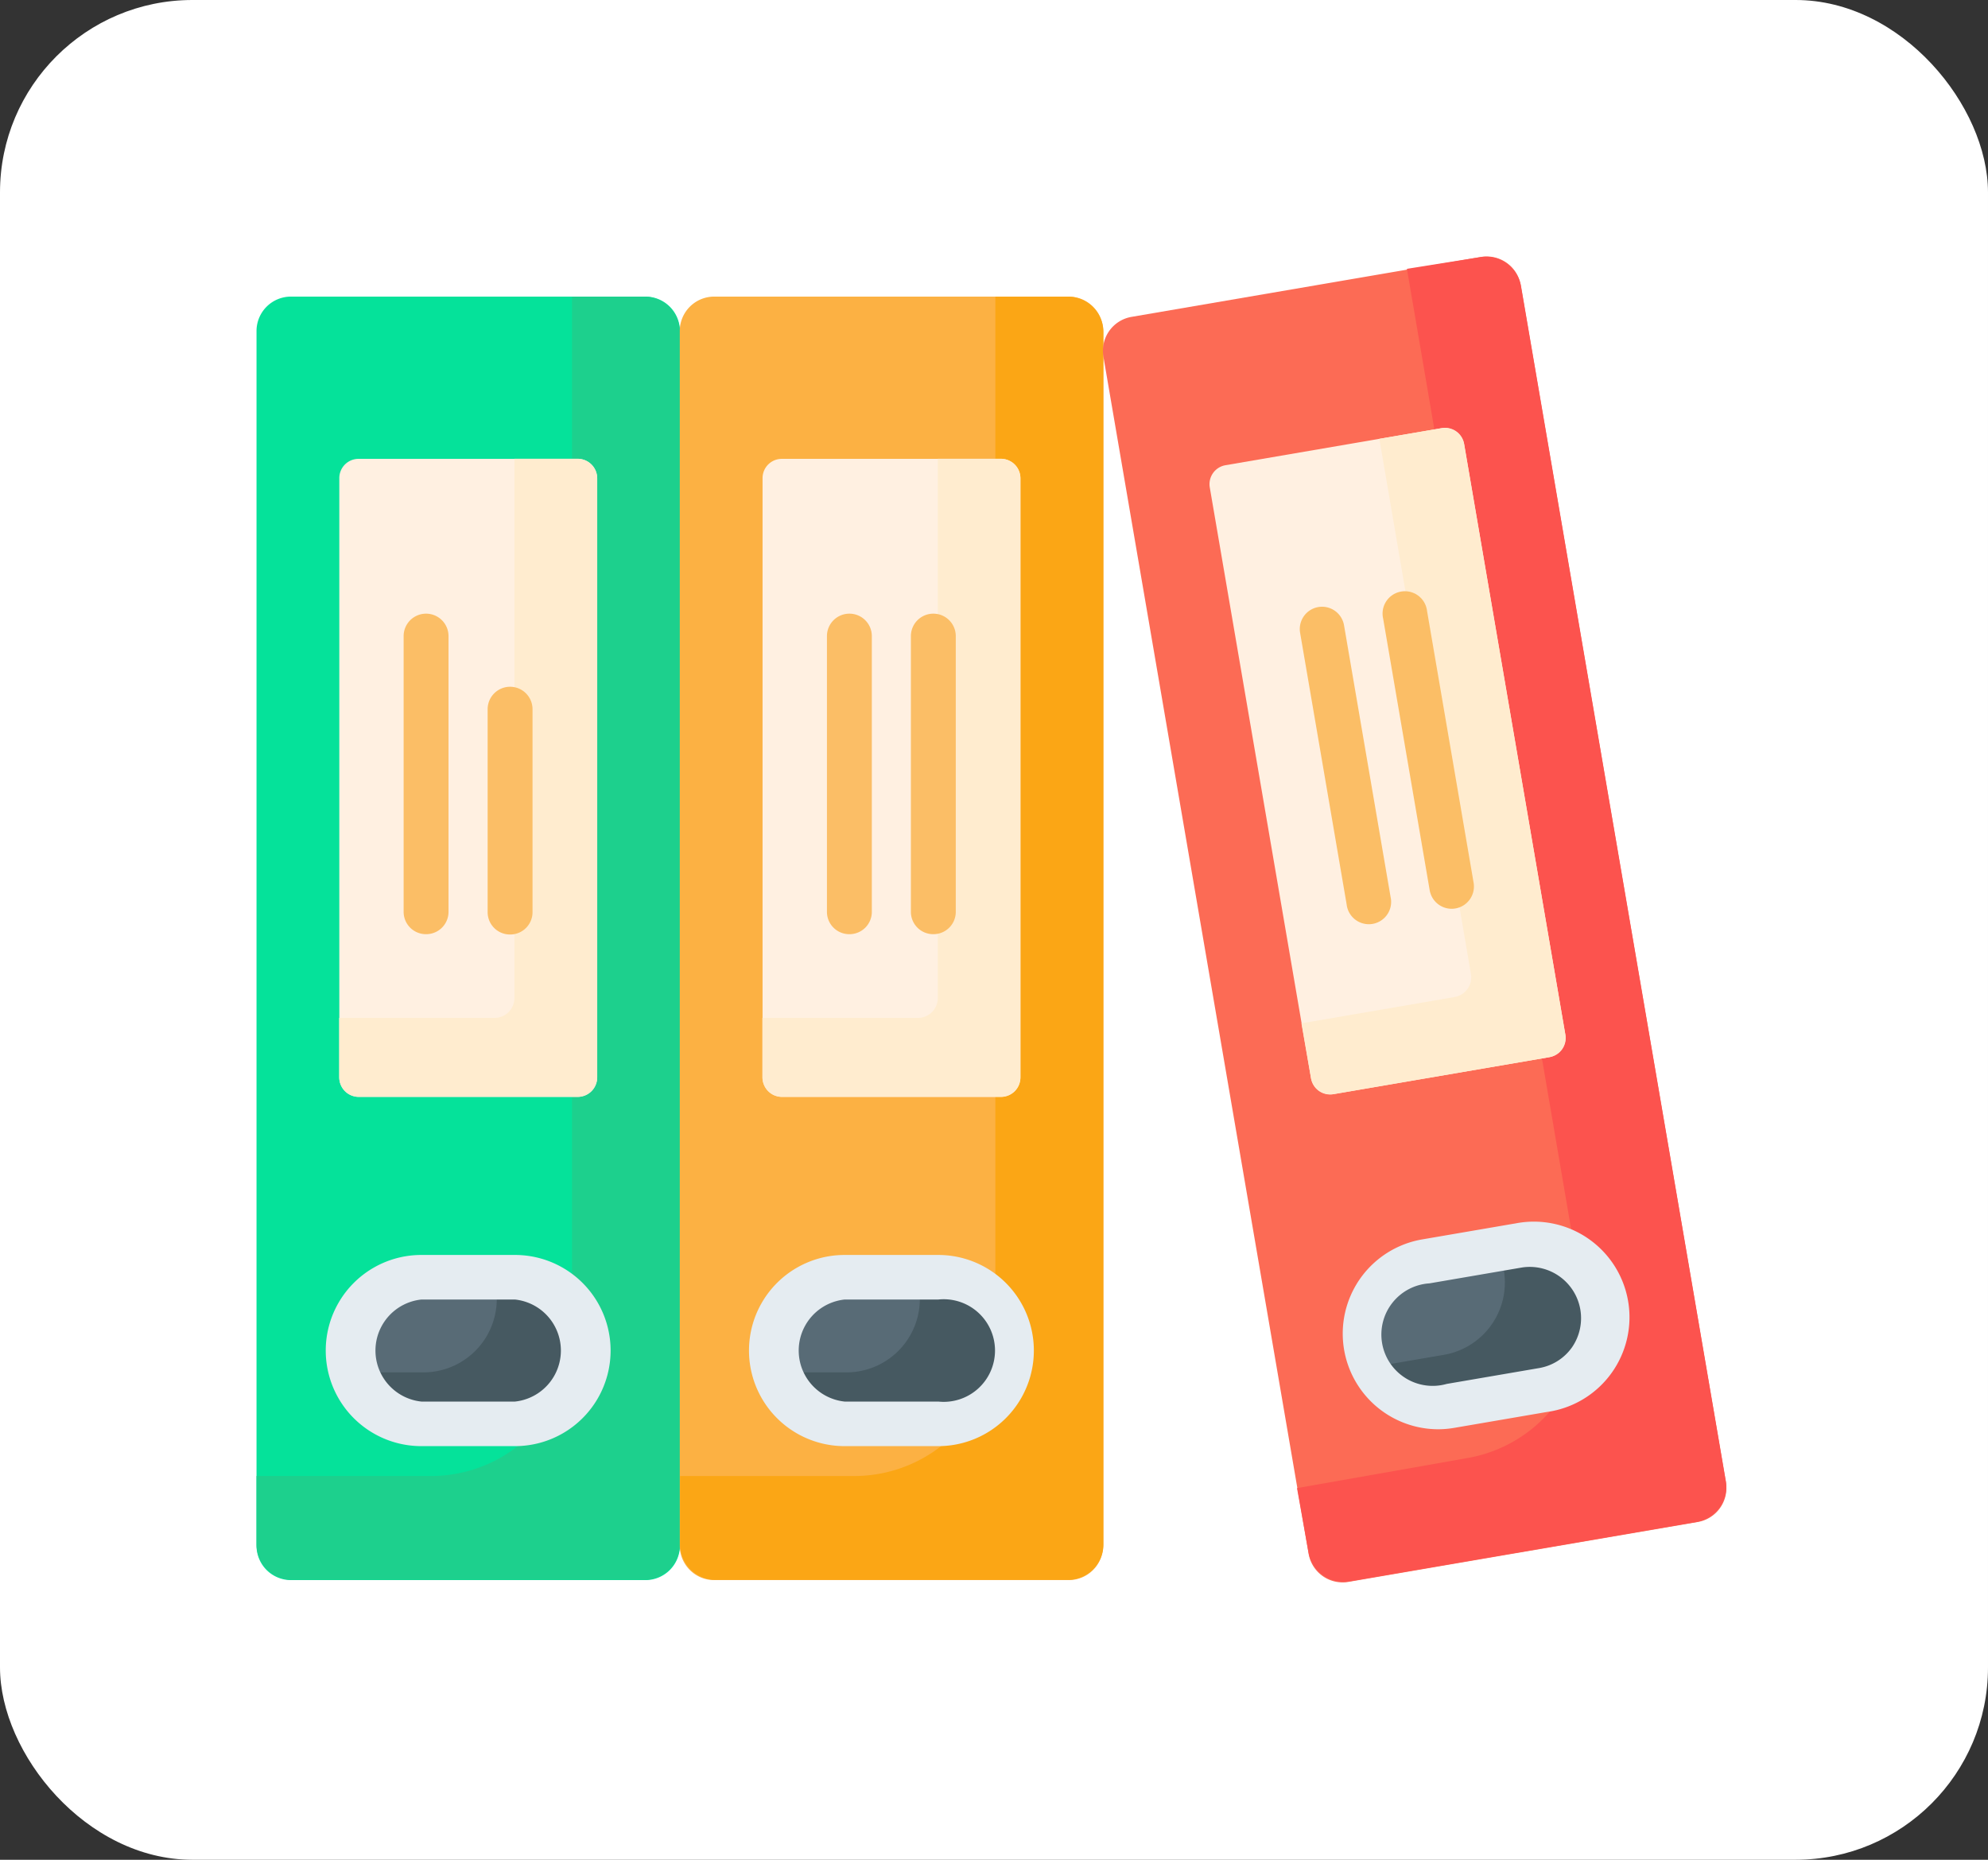 <svg xmlns="http://www.w3.org/2000/svg" width="31" height="29" viewBox="0 0 31 29">
  <rect x="0" y="0" width="31" height="29" fill="#333333" stroke="none"/>
  <g id="Layer_42" data-name="Layer 42" transform="translate(0.241 -0.252)">
    <rect id="Rectangle_33" data-name="Rectangle 33" width="24.503" height="21.003" transform="translate(2.334 2.917)" fill="#ffa726"/>
    <rect id="Rectangle_158" data-name="Rectangle 158" width="31" height="29" rx="3" transform="translate(-0.241 0.252)" fill="#fff"/>
    <g id="folders" transform="translate(3.759 -20.835)">
      <path id="Path_22" data-name="Path 22" d="M6.065,59.085H.537A.537.537,0,0,1,0,58.547V39.608a.537.537,0,0,1,.537-.537H6.065a.537.537,0,0,1,.537.537V58.547A.537.537,0,0,1,6.065,59.085Z" transform="translate(0 -13.359)" fill="#05e29a"/>
      <path id="Path_23" data-name="Path 23" d="M6.046,39.071H4.92v16.19a2.2,2.2,0,0,1-2.2,2.2H0v1.063a.556.556,0,0,0,.556.556h5.49a.556.556,0,0,0,.556-.556v-18.9A.556.556,0,0,0,6.046,39.071Z" transform="translate(0 -13.358)" fill="#1dd08d"/>
      <path id="Path_24" data-name="Path 24" d="M34.539,382.959H33a1.1,1.1,0,0,1-1.1-1.1v-.078a1.1,1.1,0,0,1,1.1-1.1h1.539a1.1,1.1,0,0,1,1.1,1.1v.078A1.1,1.1,0,0,1,34.539,382.959Z" transform="translate(-30.468 -339.669)" fill="#586b76"/>
      <path id="Path_25" data-name="Path 25" d="M35.6,380.672H35.26a1.144,1.144,0,0,1-1.091,1.483H33.044a1.143,1.143,0,0,0,1.091.8H35.6a1.143,1.143,0,0,0,0-2.286Z" transform="translate(-31.565 -339.668)" fill="#465961"/>
      <path id="Path_26" data-name="Path 26" d="M32.513,105.483H29.092a.3.3,0,0,1-.3-.3V95.834a.3.3,0,0,1,.3-.3h3.421a.3.3,0,0,1,.3.3v9.348A.3.3,0,0,1,32.513,105.483Z" transform="translate(-27.501 -67.292)" fill="#fff0e1"/>
      <path id="Path_27" data-name="Path 27" d="M32.5,95.532h-.977v8.408a.312.312,0,0,1-.312.312H28.79v.919a.312.312,0,0,0,.312.312h3.4a.312.312,0,0,0,.312-.312V95.844A.312.312,0,0,0,32.5,95.532Z" transform="translate(-27.501 -67.292)" fill="#ffeccf"/>
      <path id="Path_28" data-name="Path 28" d="M153.507,59.085h-5.528a.537.537,0,0,1-.537-.537V39.608a.537.537,0,0,1,.537-.537h5.528a.537.537,0,0,1,.537.537V58.547A.537.537,0,0,1,153.507,59.085Z" transform="translate(-140.842 -13.359)" fill="#fcb143"/>
      <path id="Path_29" data-name="Path 29" d="M153.488,39.071h-1.125v16.19a2.2,2.2,0,0,1-2.2,2.2h-2.716v1.063a.556.556,0,0,0,.556.556h5.49a.556.556,0,0,0,.556-.556v-18.9A.556.556,0,0,0,153.488,39.071Z" transform="translate(-140.842 -13.358)" fill="#fba615"/>
      <path id="Path_30" data-name="Path 30" d="M181.982,382.959h-1.539a1.1,1.1,0,0,1-1.1-1.1v-.078a1.1,1.1,0,0,1,1.1-1.1h1.539a1.1,1.1,0,0,1,1.1,1.1v.078A1.1,1.1,0,0,1,181.982,382.959Z" transform="translate(-171.311 -339.669)" fill="#586b76"/>
      <path id="Path_31" data-name="Path 31" d="M183.039,380.672H182.7a1.144,1.144,0,0,1-1.091,1.483h-1.124a1.143,1.143,0,0,0,1.091.8h1.461a1.143,1.143,0,0,0,0-2.286Z" transform="translate(-172.408 -339.668)" fill="#465961"/>
      <path id="Path_32" data-name="Path 32" d="M179.955,105.483h-3.421a.3.3,0,0,1-.3-.3V95.834a.3.3,0,0,1,.3-.3h3.421a.3.3,0,0,1,.3.3v9.348A.3.3,0,0,1,179.955,105.483Z" transform="translate(-168.343 -67.292)" fill="#fff0e1"/>
      <path id="Path_33" data-name="Path 33" d="M179.945,95.532h-.977v8.408a.312.312,0,0,1-.312.312h-2.424v.919a.312.312,0,0,0,.312.312h3.4a.312.312,0,0,0,.312-.312V95.844A.312.312,0,0,0,179.945,95.532Z" transform="translate(-168.344 -67.292)" fill="#ffeccf"/>
      <path id="Path_34" data-name="Path 34" d="M304.137,44.82l-5.448.934a.537.537,0,0,1-.62-.439l-3.2-18.667a.537.537,0,0,1,.439-.62l5.448-.934a.537.537,0,0,1,.62.439l3.2,18.667A.537.537,0,0,1,304.137,44.82Z" transform="translate(-281.663)" fill="#fc6b55"/>
      <path id="Path_35" data-name="Path 35" d="M365.305,25.161l-1.136.181,2.736,16a2.2,2.2,0,0,1-1.8,2.545l-2.65.468.179,1a.556.556,0,0,0,.642.454l5.411-.927a.556.556,0,0,0,.454-.642l-3.193-18.63A.556.556,0,0,0,365.305,25.161Z" transform="translate(-346.23 -0.063)" fill="#fc534e"/>
      <path id="Path_36" data-name="Path 36" d="M388.786,371.39l-1.517.26a1.1,1.1,0,0,1-1.274-.9l-.013-.077a1.1,1.1,0,0,1,.9-1.274l1.517-.26a1.1,1.1,0,0,1,1.274.9l.013.077A1.1,1.1,0,0,1,388.786,371.39Z" transform="translate(-368.688 -328.635)" fill="#586b76"/>
      <path id="Path_37" data-name="Path 37" d="M391.151,369.273l-.331.057a1.144,1.144,0,0,1-.825,1.646l-1.108.19a1.143,1.143,0,0,0,1.211.607l1.44-.247a1.143,1.143,0,1,0-.386-2.253Z" transform="translate(-371.478 -328.763)" fill="#465961"/>
      <path id="Path_38" data-name="Path 38" d="M337.268,94.6l-3.372.578a.3.3,0,0,1-.348-.246l-1.579-9.214a.3.3,0,0,1,.246-.348l3.372-.578a.3.3,0,0,1,.348.246l1.579,9.214A.3.3,0,0,1,337.268,94.6Z" transform="translate(-317.104 -57.029)" fill="#fff0e1"/>
      <path id="Path_39" data-name="Path 39" d="M366.178,84.829l-.963.165,1.428,8.344a.312.312,0,0,1-.255.36L364,94.108l.148.848a.312.312,0,0,0,.36.255l3.351-.574a.312.312,0,0,0,.255-.36l-1.576-9.193A.312.312,0,0,0,366.178,84.829Z" transform="translate(-347.706 -57.064)" fill="#ffeccf"/>
      <path id="Path_40" data-name="Path 40" d="M27.081,372.907H25.62a1.49,1.49,0,1,0,0,2.981h1.461a1.49,1.49,0,1,0,0-2.981Zm0,2.286H25.62a.8.8,0,0,1,0-1.591h1.461a.8.8,0,0,1,0,1.591Z" transform="translate(-23.05 -332.251)" fill="#e5ecf1"/>
      <path id="Path_41" data-name="Path 41" d="M51.7,154.7a.348.348,0,0,0,.348-.348v-4.3a.348.348,0,0,0-.7,0v4.3A.348.348,0,0,0,51.7,154.7Z" transform="translate(-49.054 -119.046)" fill="#fbbe66"/>
      <path id="Path_42" data-name="Path 42" d="M80.948,178.882a.348.348,0,0,0,.348-.348v-3.165a.348.348,0,0,0-.7,0v3.165A.348.348,0,0,0,80.948,178.882Z" transform="translate(-76.992 -143.223)" fill="#fbbe66"/>
      <path id="Path_43" data-name="Path 43" d="M174.523,372.907h-1.461a1.49,1.49,0,0,0,0,2.981h1.461a1.49,1.49,0,0,0,0-2.981Zm0,2.286h-1.461a.8.8,0,0,1,0-1.591h1.461a.8.8,0,1,1,0,1.591Z" transform="translate(-163.892 -332.251)" fill="#e5ecf1"/>
      <path id="Path_44" data-name="Path 44" d="M199.143,154.7a.348.348,0,0,0,.348-.348v-4.3a.348.348,0,0,0-.7,0v4.3A.348.348,0,0,0,199.143,154.7Z" transform="translate(-189.896 -119.046)" fill="#fbbe66"/>
      <path id="Path_45" data-name="Path 45" d="M228.39,154.7a.348.348,0,0,0,.348-.348v-4.3a.348.348,0,0,0-.7,0v4.3A.348.348,0,0,0,228.39,154.7Z" transform="translate(-217.834 -119.046)" fill="#fbbe66"/>
      <path id="Path_46" data-name="Path 46" d="M381.009,361.513l-1.44.247a1.491,1.491,0,0,0,.249,2.96,1.512,1.512,0,0,0,.255-.022l1.44-.247a1.491,1.491,0,1,0-.5-2.938Zm.9,1.928a.79.79,0,0,1-.515.325l-1.44.247a.8.8,0,1,1-.269-1.568l1.44-.247a.8.8,0,0,1,.784,1.243Z" transform="translate(-361.395 -321.346)" fill="#e5ecf1"/>
      <g id="Group_77" data-name="Group 77" transform="translate(16.272 30.327)">
        <path id="Path_47" data-name="Path 47" d="M363.8,147.107a.348.348,0,0,0-.284.4l.726,4.237a.348.348,0,1,0,.685-.117l-.726-4.237A.348.348,0,0,0,363.8,147.107Z" transform="translate(-363.515 -146.881)" fill="#fbbe66"/>
        <path id="Path_48" data-name="Path 48" d="M393.416,147.091a.348.348,0,0,0,.343-.406l-.726-4.237a.348.348,0,1,0-.685.117l.726,4.237A.348.348,0,0,0,393.416,147.091Z" transform="translate(-391.052 -142.16)" fill="#fbbe66"/>
      </g>
    </g>
  </g>
</svg>

